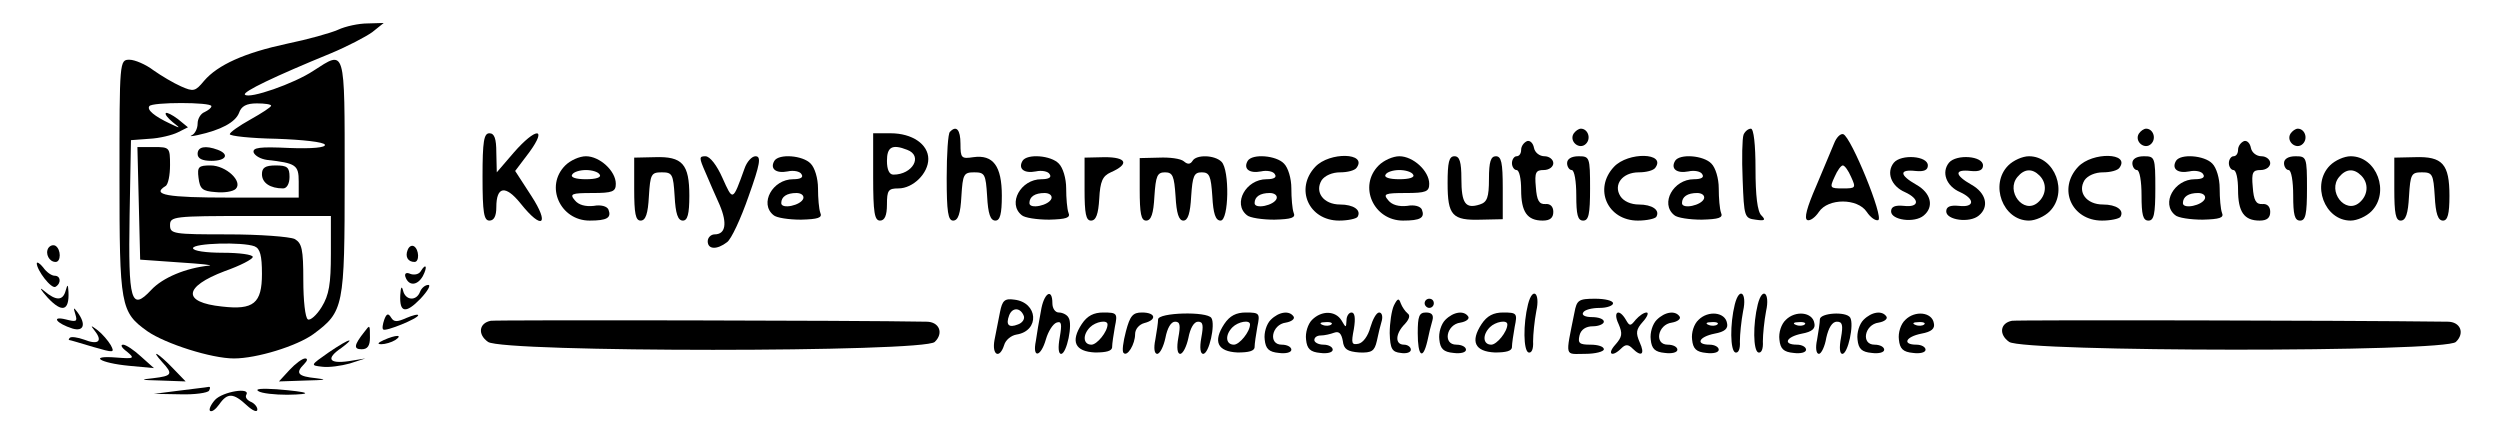 <?xml version="1.0" standalone="no"?>
<!DOCTYPE svg PUBLIC "-//W3C//DTD SVG 20010904//EN"
 "http://www.w3.org/TR/2001/REC-SVG-20010904/DTD/svg10.dtd">
<svg version="1.0" xmlns="http://www.w3.org/2000/svg"
 width="544pt" height="93pt" viewBox="0 0 544 93"
 preserveAspectRatio="xMidYMid meet">

<g transform="translate(0,93) scale(0.1,-0.1)"
fill="#000000" stroke="none">
<path d="M735 865 c-16 -7 -66 -21 -110 -30 -93 -20 -151 -46 -181 -81 -19
-23 -23 -24 -50 -12 -16 7 -43 23 -60 35 -17 13 -41 23 -52 23 -22 0 -22 -1
-22 -255 0 -281 2 -294 61 -336 39 -27 139 -59 188 -59 50 0 137 27 173 53 66
49 68 58 68 341 0 286 2 277 -68 232 -42 -28 -140 -62 -149 -52 -6 6 65 40
187 90 36 15 76 36 90 46 l25 20 -35 -1 c-19 0 -48 -6 -65 -14z m-275 -166 c0
-4 -7 -9 -15 -13 -8 -3 -15 -14 -15 -25 0 -11 -6 -22 -12 -25 -7 -3 -2 -3 12
0 51 11 82 28 90 48 5 15 16 21 39 21 17 0 31 -2 31 -5 0 -3 -20 -16 -45 -30
-25 -14 -45 -28 -45 -32 0 -4 46 -9 102 -10 56 -2 103 -7 105 -13 2 -6 -27 -9
-78 -7 -64 3 -80 1 -77 -10 3 -7 15 -14 29 -16 63 -7 69 -11 69 -47 l0 -35
-150 0 c-137 0 -171 6 -140 25 6 3 10 24 10 46 0 38 -1 39 -35 39 l-36 0 3
-122 3 -123 85 -6 c47 -3 76 -6 65 -7 -50 -5 -101 -26 -126 -53 -44 -47 -50
-25 -47 162 l3 164 40 3 c22 1 50 8 62 14 l22 11 -22 18 c-12 9 -24 15 -26 13
-3 -2 4 -11 15 -20 18 -14 17 -14 -6 -3 -34 16 -51 30 -45 38 5 9 135 9 135 0z
m260 -321 c0 -66 -4 -90 -20 -116 -11 -18 -25 -30 -30 -27 -6 3 -10 42 -10 85
0 68 -3 81 -19 90 -11 5 -76 10 -145 10 -119 0 -126 1 -126 20 0 19 7 20 175
20 l175 0 0 -82z m-166 16 c12 -5 16 -20 16 -60 0 -64 -18 -79 -87 -71 -87 9
-84 43 6 77 34 12 61 26 61 31 0 5 -29 9 -65 9 -37 0 -65 4 -65 10 0 11 108
14 134 4z"/>
<path d="M430 595 c0 -10 10 -15 30 -15 32 0 40 14 14 24 -27 10 -44 7 -44 -9z"/>
<path d="M432 543 c3 -24 8 -29 37 -31 18 -2 38 1 44 7 16 16 -21 51 -55 51
-26 0 -29 -3 -26 -27z"/>
<path d="M570 551 c0 -19 18 -31 46 -31 8 0 14 10 14 25 0 21 -5 25 -30 25
-23 0 -30 -5 -30 -19z"/>
<path d="M2067 643 c-4 -3 -7 -48 -7 -100 0 -74 3 -93 14 -93 11 0 16 15 18
53 3 48 5 52 28 52 23 0 25 -4 28 -52 2 -38 7 -53 18 -53 10 0 14 14 14 54 0
65 -19 90 -62 84 -26 -4 -28 -2 -28 29 0 31 -9 41 -23 26z"/>
<path d="M3424 639 c-10 -17 13 -36 27 -22 12 12 4 33 -11 33 -5 0 -12 -5 -16
-11z"/>
<path d="M3794 637 c-3 -8 -4 -52 -2 -98 3 -81 4 -84 28 -87 20 -3 23 -1 13 9
-9 8 -13 44 -13 101 0 54 -4 88 -10 88 -6 0 -13 -6 -16 -13z"/>
<path d="M4654 639 c-10 -17 13 -36 27 -22 12 12 4 33 -11 33 -5 0 -12 -5 -16
-11z"/>
<path d="M4984 639 c-10 -17 13 -36 27 -22 12 12 4 33 -11 33 -5 0 -12 -5 -16
-11z"/>
<path d="M1050 545 c0 -78 3 -95 15 -95 10 0 15 10 15 29 0 46 20 49 53 8 47
-59 64 -46 23 17 l-35 54 31 41 c40 55 14 54 -34 -1 l-37 -43 -1 43 c0 30 -4
42 -15 42 -12 0 -15 -17 -15 -95z"/>
<path d="M1900 545 c0 -78 3 -95 15 -95 10 0 15 11 15 35 0 31 3 35 25 35 32
0 65 33 65 64 0 32 -35 56 -82 56 l-38 0 0 -95z m74 59 c35 -13 12 -54 -30
-54 -9 0 -14 11 -14 30 0 30 11 37 44 24z"/>
<path d="M3991 618 c-5 -13 -23 -54 -39 -93 -20 -46 -27 -71 -19 -74 6 -2 17
6 25 18 20 30 84 30 104 0 8 -12 19 -20 25 -18 13 5 -59 181 -76 187 -6 2 -15
-7 -20 -20z m37 -73 c11 -24 10 -25 -18 -25 -28 0 -29 1 -18 25 6 14 14 25 18
25 4 0 12 -11 18 -25z"/>
<path d="M3323 623 c-7 -3 -13 -11 -13 -19 0 -8 -4 -14 -10 -14 -5 0 -10 -7
-10 -15 0 -8 5 -15 10 -15 6 0 10 -19 10 -43 0 -48 13 -67 47 -67 16 0 23 6
23 19 0 12 -7 18 -17 17 -14 -1 -19 8 -21 37 -3 32 0 37 17 37 12 0 21 7 21
15 0 8 -9 15 -19 15 -11 0 -21 8 -23 18 -2 11 -9 17 -15 15z"/>
<path d="M4883 623 c-7 -3 -13 -11 -13 -19 0 -8 -4 -14 -10 -14 -5 0 -10 -7
-10 -15 0 -8 5 -15 10 -15 6 0 10 -19 10 -43 0 -48 13 -67 47 -67 16 0 23 6
23 19 0 12 -7 18 -17 17 -14 -1 -19 8 -21 37 -3 32 0 37 17 37 12 0 21 7 21
15 0 8 -9 15 -19 15 -11 0 -21 8 -23 18 -2 11 -9 17 -15 15z"/>
<path d="M1230 570 c-45 -45 -11 -120 53 -120 38 0 48 6 41 24 -3 7 -16 11
-32 8 -18 -2 -33 2 -41 12 -12 14 -8 16 38 16 44 0 51 3 51 20 0 28 -35 60
-65 60 -14 0 -34 -9 -45 -20z m75 -20 c4 -6 -8 -10 -30 -10 -22 0 -34 4 -30
10 3 6 17 10 30 10 13 0 27 -4 30 -10z"/>
<path d="M1380 519 c0 -54 3 -69 14 -69 11 0 16 15 18 53 3 48 5 52 28 52 23
0 25 -4 28 -52 2 -38 7 -53 18 -53 10 0 14 14 14 54 0 69 -15 86 -75 84 l-45
-1 0 -68z"/>
<path d="M1535 555 c8 -19 22 -51 31 -71 17 -40 13 -64 -11 -64 -8 0 -15 -7
-15 -15 0 -18 20 -19 42 -2 9 6 30 51 47 100 25 70 28 87 15 87 -8 0 -19 -12
-24 -27 -26 -72 -25 -71 -48 -20 -12 27 -27 47 -37 47 -14 0 -14 -3 0 -35z"/>
<path d="M1685 580 c-10 -17 3 -28 29 -23 13 3 27 0 30 -6 5 -7 -2 -11 -18
-11 -45 0 -74 -53 -43 -78 6 -6 34 -10 60 -10 37 1 47 4 42 15 -3 8 -5 32 -5
53 0 22 -7 45 -16 54 -17 18 -69 22 -79 6z m63 -82 c-5 -15 -48 -24 -48 -10 0
14 12 22 33 22 10 0 17 -5 15 -12z"/>
<path d="M2225 580 c-10 -17 3 -28 29 -23 13 3 27 0 30 -6 5 -7 -2 -11 -18
-11 -45 0 -74 -53 -43 -78 6 -6 34 -10 60 -10 37 1 47 4 42 15 -3 8 -5 32 -5
53 0 22 -7 45 -16 54 -17 18 -69 22 -79 6z m63 -82 c-5 -15 -48 -24 -48 -10 0
14 12 22 33 22 10 0 17 -5 15 -12z"/>
<path d="M2360 518 c0 -53 3 -68 14 -68 11 0 16 14 18 48 2 37 7 49 25 57 41
18 35 33 -13 33 l-44 -1 0 -69z"/>
<path d="M2480 518 c0 -53 3 -68 14 -68 11 0 16 15 18 53 3 44 6 52 23 52 17
0 20 -8 23 -52 2 -37 7 -53 17 -53 10 0 15 16 17 53 3 44 6 52 23 52 17 0 20
-8 23 -52 2 -38 7 -53 18 -53 18 0 20 110 2 128 -15 15 -55 16 -63 2 -5 -8
-11 -8 -19 -1 -7 6 -31 9 -54 8 l-42 -1 0 -68z"/>
<path d="M2715 580 c-10 -17 3 -28 29 -23 13 3 27 0 30 -6 5 -7 -2 -11 -18
-11 -45 0 -74 -53 -43 -78 6 -6 34 -10 60 -10 37 1 47 4 42 15 -3 8 -5 32 -5
53 0 22 -7 45 -16 54 -17 18 -69 22 -79 6z m63 -82 c-5 -15 -48 -24 -48 -10 0
14 12 22 33 22 10 0 17 -5 15 -12z"/>
<path d="M2862 567 c-45 -48 -14 -117 52 -117 19 0 37 4 40 8 9 15 -9 27 -38
27 -36 0 -56 27 -40 53 7 10 23 17 40 17 16 0 32 4 36 10 24 33 -59 35 -90 2z"/>
<path d="M3000 570 c-45 -45 -11 -120 53 -120 38 0 48 6 41 24 -3 7 -16 11
-32 8 -18 -2 -33 2 -41 12 -12 14 -8 16 38 16 44 0 51 3 51 20 0 28 -35 60
-65 60 -14 0 -34 -9 -45 -20z m75 -20 c4 -6 -8 -10 -30 -10 -22 0 -34 4 -30
10 3 6 17 10 30 10 13 0 27 -4 30 -10z"/>
<path d="M3150 531 c0 -70 10 -81 73 -79 l47 1 0 68 c0 55 -3 69 -15 69 -11 0
-15 -12 -15 -49 0 -41 -4 -51 -20 -56 -31 -10 -40 2 -40 56 0 37 -4 49 -15 49
-12 0 -15 -13 -15 -59z"/>
<path d="M3410 575 c0 -8 5 -15 10 -15 6 0 10 -25 10 -55 0 -42 3 -55 15 -55
12 0 15 14 15 70 0 68 -1 70 -25 70 -16 0 -25 -6 -25 -15z"/>
<path d="M3512 567 c-45 -48 -14 -117 52 -117 19 0 37 4 40 8 9 15 -9 27 -38
27 -17 0 -33 7 -40 18 -16 25 4 52 40 52 16 0 32 4 36 10 24 33 -59 35 -90 2z"/>
<path d="M3645 580 c-10 -17 3 -28 29 -23 13 3 27 0 30 -6 5 -7 -2 -11 -18
-11 -45 0 -74 -53 -43 -78 6 -6 34 -10 60 -10 37 1 47 4 42 15 -3 8 -5 32 -5
53 0 22 -7 45 -16 54 -17 18 -69 22 -79 6z m63 -82 c-5 -15 -48 -24 -48 -10 0
14 12 22 33 22 10 0 17 -5 15 -12z"/>
<path d="M4121 576 c-17 -21 -6 -51 24 -64 33 -15 32 -34 -2 -30 -20 2 -28 -2
-28 -12 0 -19 51 -26 71 -9 23 19 16 49 -16 67 -37 21 -38 34 -2 30 19 -2 27
2 27 12 0 21 -58 25 -74 6z"/>
<path d="M4241 576 c-17 -21 -6 -51 24 -64 33 -15 32 -34 -2 -30 -20 2 -28 -2
-28 -12 0 -19 51 -26 71 -9 23 19 16 49 -16 67 -37 21 -38 34 -2 30 19 -2 27
2 27 12 0 21 -58 25 -74 6z"/>
<path d="M4370 570 c-41 -41 -12 -120 45 -120 14 0 34 9 45 20 41 41 12 120
-45 120 -14 0 -34 -9 -45 -20z m68 -22 c17 -17 15 -43 -4 -59 -31 -26 -70 25
-44 56 15 18 32 19 48 3z"/>
<path d="M4522 567 c-45 -48 -14 -117 52 -117 19 0 37 4 40 8 9 15 -9 27 -38
27 -36 0 -56 27 -40 53 7 10 23 17 40 17 16 0 32 4 36 10 24 33 -59 35 -90 2z"/>
<path d="M4640 575 c0 -8 5 -15 10 -15 6 0 10 -25 10 -55 0 -42 3 -55 15 -55
12 0 15 14 15 70 0 68 -1 70 -25 70 -16 0 -25 -6 -25 -15z"/>
<path d="M4735 580 c-10 -17 3 -28 29 -23 13 3 27 0 30 -6 5 -7 -2 -11 -18
-11 -45 0 -74 -53 -43 -78 6 -6 34 -10 60 -10 37 1 47 4 42 15 -3 8 -5 32 -5
53 0 22 -7 45 -16 54 -17 18 -69 22 -79 6z m63 -82 c-5 -15 -48 -24 -48 -10 0
14 12 22 33 22 10 0 17 -5 15 -12z"/>
<path d="M4970 575 c0 -8 5 -15 10 -15 6 0 10 -25 10 -55 0 -42 3 -55 15 -55
12 0 15 14 15 70 0 68 -1 70 -25 70 -16 0 -25 -6 -25 -15z"/>
<path d="M5070 570 c-41 -41 -12 -120 45 -120 14 0 34 9 45 20 41 41 12 120
-45 120 -14 0 -34 -9 -45 -20z m68 -22 c17 -17 15 -43 -4 -59 -31 -26 -70 25
-44 56 15 18 32 19 48 3z"/>
<path d="M5210 519 c0 -54 3 -69 14 -69 11 0 16 15 18 53 3 48 5 52 28 52 23
0 25 -4 28 -52 2 -38 7 -53 18 -53 10 0 14 14 14 54 0 69 -15 86 -75 84 l-45
-1 0 -68z"/>
<path d="M105 390 c-7 -12 2 -30 16 -30 12 0 12 27 0 35 -5 3 -12 1 -16 -5z"/>
<path d="M887 386 c-6 -15 1 -26 15 -26 11 0 10 27 -1 34 -5 3 -11 0 -14 -8z"/>
<path d="M80 357 c0 -15 32 -57 41 -51 13 8 11 24 -2 24 -7 0 -18 8 -25 18 -7
9 -14 13 -14 9z"/>
<path d="M915 339 c-4 -6 -14 -8 -22 -5 -9 4 -13 1 -11 -6 7 -21 26 -20 38 1
11 21 7 30 -5 10z"/>
<path d="M104 282 c31 -33 47 -29 45 13 -1 17 -2 17 -6 3 -6 -23 -21 -23 -47
-1 -12 10 -8 3 8 -15z"/>
<path d="M871 288 c-2 -39 12 -41 44 -8 16 17 23 30 17 30 -7 0 -15 -7 -18
-15 -8 -21 -32 -19 -37 3 -3 11 -5 7 -6 -10z"/>
<path d="M2265 253 c-4 -21 -9 -50 -11 -65 -8 -39 11 -35 22 4 5 17 15 33 23
36 11 4 12 -3 7 -32 -4 -22 -3 -36 3 -36 12 0 26 65 16 79 -3 6 -13 11 -21 11
-8 0 -14 9 -14 20 0 35 -19 22 -25 -17z"/>
<path d="M3325 268 c-11 -44 -10 -101 1 -105 7 -2 11 8 10 24 0 15 3 45 7 66
9 40 -8 54 -18 15z"/>
<path d="M3775 268 c-11 -44 -10 -101 1 -105 7 -2 11 8 10 24 0 15 3 45 7 66
9 40 -8 54 -18 15z"/>
<path d="M3825 268 c-11 -44 -10 -101 1 -105 7 -2 11 8 10 24 0 15 3 45 7 66
9 40 -8 54 -18 15z"/>
<path d="M2176 251 c-3 -17 -9 -44 -12 -61 -6 -33 11 -42 21 -11 3 11 15 21
27 23 51 8 47 70 -5 76 -21 3 -26 -2 -31 -27z m52 -9 c2 -7 -4 -15 -13 -18
-20 -8 -27 -1 -19 20 7 18 25 17 32 -2z"/>
<path d="M3033 265 c-5 -11 -9 -38 -9 -60 1 -34 5 -41 24 -43 12 -2 22 1 22 7
0 6 -7 11 -15 11 -20 0 -19 24 2 45 10 11 12 19 6 23 -5 4 -12 14 -15 22 -4
12 -7 11 -15 -5z"/>
<path d="M3100 270 c0 -5 5 -10 10 -10 6 0 10 5 10 10 0 6 -4 10 -10 10 -5 0
-10 -4 -10 -10z"/>
<path d="M3426 250 c-20 -100 -22 -90 23 -90 23 0 41 5 41 10 0 6 -13 10 -29
10 -24 0 -28 3 -24 20 3 13 14 20 29 20 13 0 24 5 24 10 0 6 -12 10 -26 10
-14 0 -23 4 -19 10 3 6 19 10 36 10 16 0 29 5 29 10 0 6 -18 10 -39 10 -36 0
-40 -3 -45 -30z"/>
<path d="M164 246 c5 -16 2 -17 -21 -11 -33 8 -20 -9 15 -20 24 -7 30 9 11 35
-9 12 -10 12 -5 -4z"/>
<path d="M836 234 c-3 -9 -5 -19 -2 -21 5 -5 76 24 76 31 0 3 -12 0 -26 -6
-20 -9 -27 -9 -33 1 -6 10 -10 9 -15 -5z"/>
<path d="M2354 225 c-25 -38 -15 -60 29 -62 24 0 37 3 37 12 0 7 3 27 6 44 6
29 5 31 -25 31 -21 0 -35 -7 -47 -25z m56 -1 c0 -16 -23 -44 -35 -44 -18 0
-20 21 -3 38 12 12 38 17 38 6z"/>
<path d="M2450 209 c-6 -23 -9 -44 -5 -47 8 -9 25 19 25 41 0 11 9 21 20 24
28 7 25 23 -5 23 -20 0 -26 -7 -35 -41z"/>
<path d="M2520 235 c0 -7 -3 -27 -6 -44 -4 -19 -2 -31 4 -31 6 0 14 16 18 35
4 21 12 35 21 35 11 0 12 -8 7 -35 -4 -22 -2 -35 4 -35 6 0 14 16 18 35 4 21
12 35 21 35 11 0 12 -8 7 -35 -4 -22 -2 -35 4 -35 13 0 27 64 18 78 -9 15
-116 12 -116 -3z"/>
<path d="M2664 225 c-25 -38 -15 -60 29 -62 24 0 37 3 37 12 0 7 3 27 6 44 6
29 5 31 -25 31 -21 0 -35 -7 -47 -25z m56 -1 c0 -16 -23 -44 -35 -44 -18 0
-20 21 -3 38 12 12 38 17 38 6z"/>
<path d="M2765 234 c-9 -9 -15 -28 -13 -43 2 -20 9 -27 31 -29 15 -2 27 1 27
7 0 6 -9 11 -21 11 -30 0 -22 44 9 48 12 2 20 8 17 13 -9 14 -32 11 -50 -7z"/>
<path d="M2855 234 c-9 -9 -15 -28 -13 -43 2 -20 9 -27 31 -29 15 -2 27 1 27
7 0 6 -9 11 -20 11 -11 0 -20 5 -20 10 0 6 6 10 14 10 8 0 21 3 29 6 11 4 16
-2 19 -18 2 -18 10 -23 36 -25 27 -1 33 3 38 25 3 15 8 35 11 45 2 9 0 17 -6
17 -6 0 -14 -15 -19 -32 -5 -19 -16 -34 -26 -36 -15 -3 -16 1 -10 32 4 24 2
36 -5 36 -6 0 -11 -8 -11 -17 -1 -17 -1 -17 -11 0 -13 21 -43 22 -64 1z m42
-10 c-3 -3 -12 -4 -19 -1 -8 3 -5 6 6 6 11 1 17 -2 13 -5z"/>
<path d="M3085 205 c0 -50 11 -60 21 -17 3 15 8 35 11 45 3 11 -1 17 -14 17
-15 0 -18 -8 -18 -45z"/>
<path d="M3145 234 c-9 -9 -15 -28 -13 -43 2 -20 9 -27 31 -29 15 -2 27 1 27
7 0 6 -9 11 -21 11 -30 0 -22 44 9 48 12 2 20 8 17 13 -9 14 -32 11 -50 -7z"/>
<path d="M3224 225 c-25 -38 -15 -60 29 -62 24 0 37 3 37 12 0 7 3 27 6 44 6
29 5 31 -25 31 -21 0 -35 -7 -47 -25z m56 -1 c0 -16 -23 -44 -35 -44 -18 0
-20 21 -3 38 12 12 38 17 38 6z"/>
<path d="M3522 225 c9 -21 8 -28 -7 -45 -19 -21 -7 -28 13 -8 9 9 15 9 24 0
20 -20 28 -13 16 13 -9 21 -8 28 7 45 10 11 13 20 8 20 -6 0 -16 -7 -24 -16
-11 -14 -13 -14 -21 0 -15 26 -29 18 -16 -9z"/>
<path d="M3605 234 c-9 -9 -15 -28 -13 -43 2 -20 9 -27 31 -29 15 -2 27 1 27
7 0 6 -9 11 -21 11 -30 0 -22 44 9 48 12 2 20 8 17 13 -9 14 -32 11 -50 -7z"/>
<path d="M3696 234 c-10 -9 -16 -28 -14 -43 2 -20 9 -27 31 -29 15 -2 27 1 27
7 0 6 -9 11 -20 11 -31 0 -24 17 11 24 22 4 30 11 27 23 -4 24 -41 28 -62 7z
m41 -10 c-3 -3 -12 -4 -19 -1 -8 3 -5 6 6 6 11 1 17 -2 13 -5z"/>
<path d="M3886 234 c-10 -9 -16 -28 -14 -43 2 -20 9 -27 31 -29 15 -2 27 1 27
7 0 6 -9 11 -20 11 -31 0 -24 17 11 24 22 4 30 11 27 23 -4 24 -41 28 -62 7z
m41 -10 c-3 -3 -12 -4 -19 -1 -8 3 -5 6 6 6 11 1 17 -2 13 -5z"/>
<path d="M3960 235 c0 -7 -3 -27 -6 -44 -4 -18 -2 -31 4 -31 5 0 13 16 16 35
5 22 13 35 23 35 12 0 14 -7 9 -35 -4 -21 -3 -35 3 -35 12 0 26 64 17 79 -9
14 -66 10 -66 -4z"/>
<path d="M4055 234 c-9 -9 -15 -28 -13 -43 2 -20 9 -27 31 -29 15 -2 27 1 27
7 0 6 -9 11 -21 11 -30 0 -22 44 9 48 12 2 20 8 17 13 -9 14 -32 11 -50 -7z"/>
<path d="M4146 234 c-10 -9 -16 -28 -14 -43 2 -20 9 -27 31 -29 15 -2 27 1 27
7 0 6 -9 11 -20 11 -31 0 -24 17 11 24 22 4 30 11 27 23 -4 24 -41 28 -62 7z
m41 -10 c-3 -3 -12 -4 -19 -1 -8 3 -5 6 6 6 11 1 17 -2 13 -5z"/>
<path d="M1068 232 c-26 -5 -29 -30 -6 -46 32 -23 950 -23 972 0 20 19 10 44
-18 44 -156 3 -936 4 -948 2z"/>
<path d="M4378 232 c-26 -5 -29 -30 -6 -46 32 -22 950 -23 972 0 20 19 10 44
-18 44 -241 3 -937 4 -948 2z"/>
<path d="M207 209 c17 -22 6 -30 -24 -18 -14 5 -28 7 -31 4 -3 -3 -3 -5 -1 -5
2 0 25 -7 52 -15 45 -13 47 -13 38 4 -6 10 -18 24 -28 32 -16 12 -17 12 -6 -2z"/>
<path d="M793 208 c-23 -29 -24 -38 -6 -38 13 0 18 8 18 25 0 29 0 29 -12 13z"/>
<path d="M835 190 c-13 -6 -15 -9 -5 -9 8 0 22 4 30 9 18 12 2 12 -25 0z"/>
<path d="M715 163 c-40 -28 -40 -28 -14 -31 15 -2 42 2 60 7 l34 11 -37 -6
c-43 -6 -49 6 -15 29 12 9 20 16 17 16 -3 1 -23 -11 -45 -26z"/>
<path d="M276 165 c18 -15 16 -16 -23 -13 -62 5 -36 -12 28 -18 l54 -5 -28 25
c-15 14 -33 26 -39 26 -7 0 -3 -7 8 -15z"/>
<path d="M353 142 c24 -26 22 -30 -20 -35 -30 -3 -27 -4 16 -5 l55 -2 -29 30
c-31 32 -49 42 -22 12z"/>
<path d="M630 125 l-23 -25 59 2 c42 1 48 2 22 5 -40 4 -46 11 -26 31 7 7 8
12 2 12 -6 0 -21 -11 -34 -25z"/>
<path d="M390 80 l-55 -7 57 -1 c31 -1 60 3 63 8 3 6 3 9 -2 8 -4 -1 -33 -4
-63 -8z"/>
<path d="M562 79 c7 -5 36 -8 63 -8 60 1 50 6 -23 12 -32 2 -48 1 -40 -4z"/>
<path d="M468 60 c-9 -10 -14 -21 -11 -24 4 -3 12 3 20 14 18 26 31 25 60 -2
13 -12 23 -16 23 -9 0 6 -7 14 -15 17 -8 4 -12 10 -9 15 10 17 -51 7 -68 -11z"/>
</g>
</svg>

